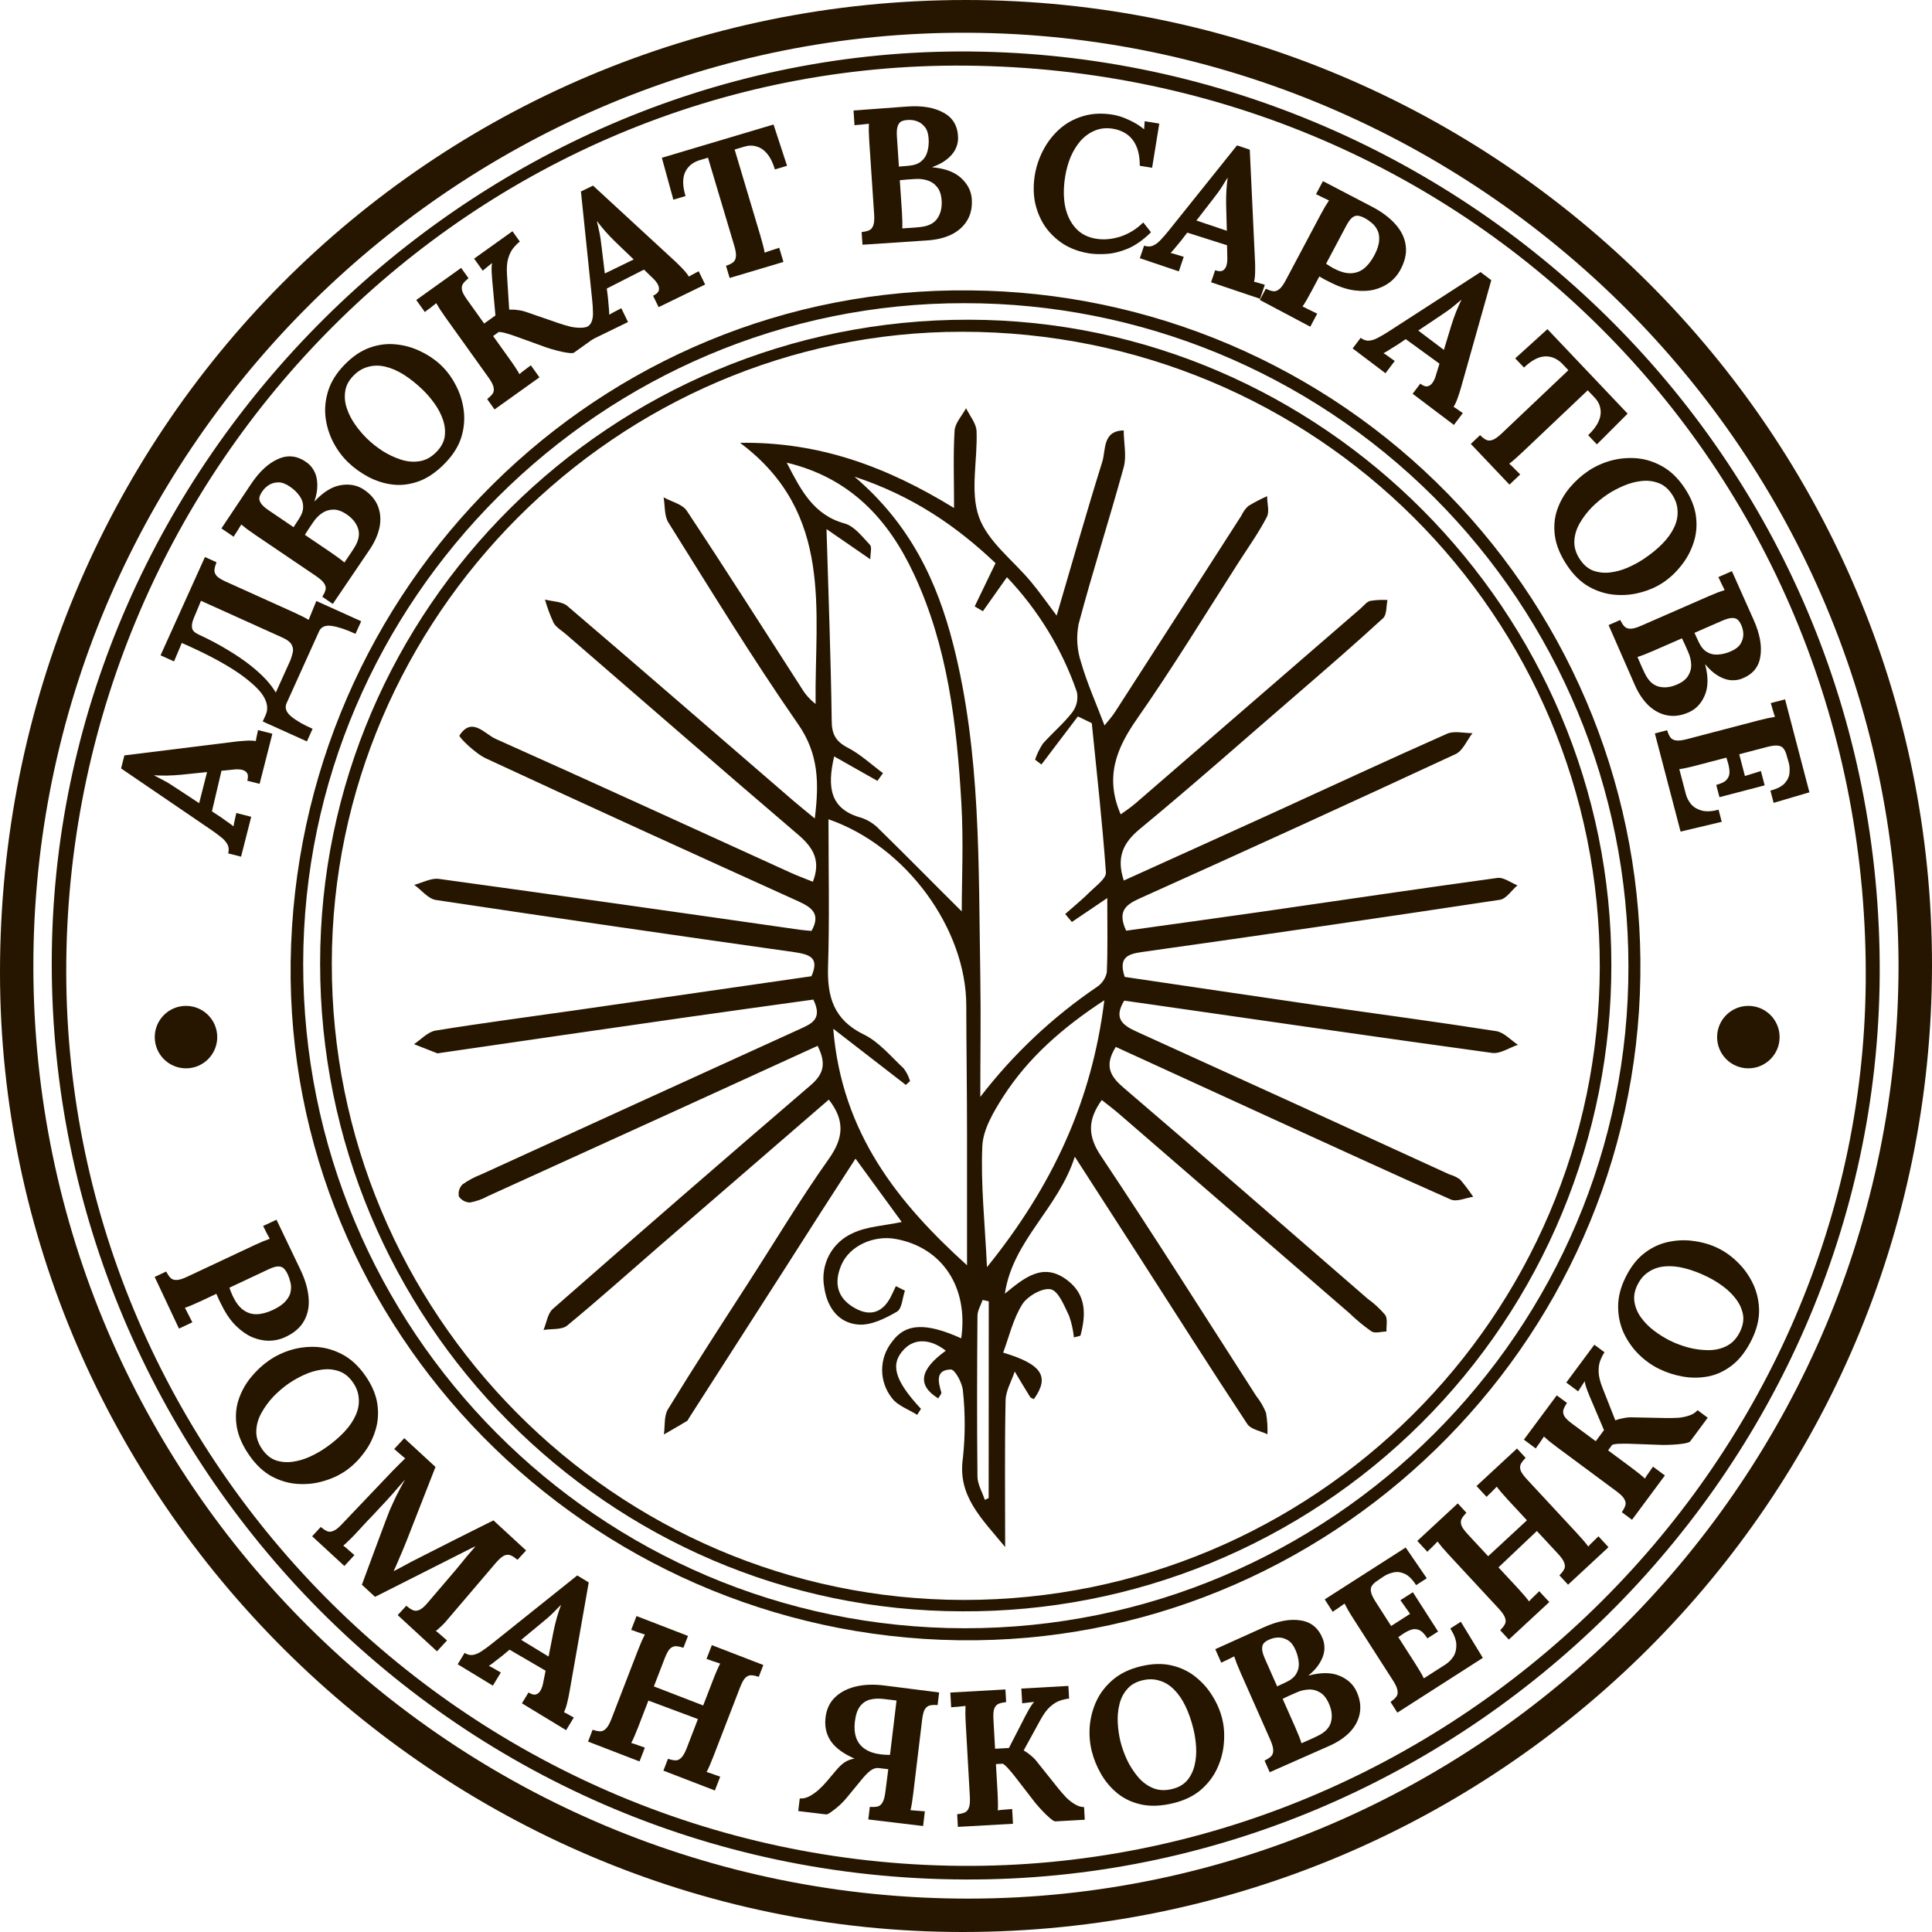 <svg width="100" height="100" viewBox="0 0 100 100" fill="none" xmlns="http://www.w3.org/2000/svg">
<path d="M49.862 100C22.596 100.02 0.015 77.525 7.51713e-06 50.356C-0.015 22.395 22.21 0.007 49.986 0C77.571 0 100.037 22.445 100 49.988C99.965 77.625 77.558 99.98 49.862 100ZM98.268 49.895C98.151 22.651 75.757 1.505 49.529 1.696C23.3 1.888 1.687 23.581 1.727 50.072C1.767 76.73 23.479 98.319 50.198 98.272C76.663 98.224 98.3 76.446 98.268 49.895Z" fill="#261600"/>
<path d="M49.944 97.282C23.121 97.195 2.364 75.076 2.682 49.284C2.998 23.904 24.303 2.778 49.596 2.664C75.448 2.554 97.462 23.492 97.293 50.49C97.131 76.212 75.705 97.394 49.944 97.282ZM49.994 3.397C24.614 3.171 3.7 24.002 3.431 49.759C3.165 75.265 23.979 96.342 49.668 96.576C75.001 96.809 96.327 76.036 96.569 50.893C96.822 24.576 76.287 3.633 49.994 3.397Z" fill="#261600"/>
<path d="M15.044 49.791C15.315 30.346 31.048 14.802 50.233 15.031C54.846 15.072 59.407 16.026 63.65 17.835C67.894 19.645 71.738 22.276 74.96 25.577C78.183 28.877 80.72 32.782 82.427 37.067C84.133 41.352 84.975 45.931 84.904 50.542C84.638 69.692 68.73 85.17 49.611 84.899C30.349 84.626 14.795 68.821 15.044 49.791ZM49.924 84.278C68.86 84.297 84.337 68.859 84.287 49.983C84.279 40.882 80.655 32.157 74.212 25.727C67.769 19.297 59.034 15.687 49.929 15.693C31.153 15.66 15.723 31.057 15.693 49.853C15.666 68.836 30.998 84.255 49.924 84.278Z" fill="#261600"/>
<path d="M49.817 83.402C31.474 83.382 16.567 68.351 16.569 49.873C16.569 31.47 31.653 16.508 50.16 16.548C68.429 16.581 83.438 31.669 83.403 49.968C83.407 54.371 82.539 58.731 80.851 62.797C79.163 66.864 76.687 70.557 73.565 73.664C70.444 76.772 66.739 79.231 62.664 80.903C58.588 82.574 54.222 83.423 49.817 83.402ZM49.872 82.813C68.004 82.83 82.764 68.14 82.804 50.065C82.844 31.855 68.101 17.167 49.787 17.172C31.942 17.172 17.211 31.932 17.174 49.836C17.134 67.978 31.825 82.793 49.879 82.813H49.872Z" fill="#261600"/>
<path d="M57.752 54.188C57.118 55.205 57.503 55.745 58.185 56.324C62.415 59.938 66.593 63.586 70.79 67.222C71.127 67.463 71.432 67.746 71.699 68.063C71.838 68.269 71.751 68.627 71.763 68.918C71.514 68.918 71.181 69.03 70.995 68.918C70.588 68.633 70.204 68.316 69.847 67.971L57.904 57.637C57.63 57.401 57.337 57.185 57.028 56.936C56.297 57.956 56.282 58.794 56.996 59.848C59.733 63.949 62.363 68.122 65.03 72.268C65.237 72.527 65.405 72.816 65.528 73.124C65.592 73.491 65.617 73.865 65.603 74.238C65.247 74.064 64.744 73.989 64.557 73.703C62.639 70.798 60.775 67.861 58.894 64.932C57.867 63.335 56.834 61.738 55.632 59.871C54.769 62.569 52.417 64.208 52.012 66.959C53.024 66.135 54.002 65.295 55.271 66.284C56.252 67.046 56.204 68.09 55.923 69.137L55.585 69.224C55.547 68.843 55.464 68.468 55.336 68.107C55.087 67.595 54.796 66.834 54.391 66.735C53.985 66.635 53.194 67.075 52.92 67.501C52.447 68.247 52.238 69.159 51.925 70.012C53.945 70.617 54.343 71.256 53.515 72.417C53.447 72.38 53.353 72.36 53.316 72.303C53.044 71.87 52.786 71.427 52.522 70.99C52.358 71.487 52.059 71.985 52.049 72.482C51.999 74.909 52.027 77.339 52.027 80.075C50.768 78.55 49.556 77.418 49.84 75.464C49.964 74.307 49.964 73.139 49.84 71.982C49.81 71.584 49.429 70.883 49.22 70.885C48.416 70.9 48.553 71.51 48.722 72.067C48.747 72.146 48.62 72.273 48.563 72.38C47.461 71.704 47.598 70.888 48.954 69.913C48.172 69.299 47.364 69.261 46.814 69.819C46.052 70.589 46.286 71.435 47.67 72.922L47.473 73.233C47.028 72.947 46.45 72.755 46.162 72.358C45.836 71.945 45.659 71.436 45.659 70.91C45.659 70.385 45.836 69.875 46.162 69.463C46.864 68.481 47.923 68.448 49.752 69.271C50.136 66.63 48.772 64.564 46.361 64.128C45.199 63.919 43.97 64.499 43.552 65.466C43.134 66.434 43.355 67.207 44.241 67.704C45.087 68.187 45.749 67.901 46.157 67.021C46.227 66.871 46.299 66.72 46.371 66.57L46.839 66.804C46.709 67.177 46.689 67.739 46.428 67.891C45.828 68.237 45.097 68.607 44.438 68.56C43.37 68.483 42.793 67.623 42.658 66.6C42.559 66.04 42.651 65.463 42.918 64.961C43.186 64.459 43.614 64.061 44.134 63.83C44.88 63.474 45.786 63.442 46.674 63.25L44.281 59.97C43.056 61.858 41.857 63.723 40.673 65.588C38.994 68.201 37.316 70.817 35.639 73.434C35.617 73.469 35.604 73.522 35.574 73.539C35.171 73.788 34.768 74.011 34.363 74.248C34.425 73.812 34.363 73.298 34.567 72.952C35.908 70.763 37.304 68.61 38.7 66.449C40.096 64.287 41.412 62.082 42.9 59.983C43.666 58.906 43.743 57.993 42.9 56.916C39.952 59.466 37.008 62.012 34.066 64.554C32.501 65.912 30.961 67.289 29.359 68.61C29.078 68.841 28.548 68.769 28.132 68.839C28.289 68.468 28.346 67.983 28.617 67.747C33.041 63.865 37.487 60.008 41.954 56.175C42.658 55.573 42.765 55.029 42.32 54.133L35.089 57.436C31.813 58.928 28.534 60.42 25.253 61.912C24.965 62.071 24.652 62.182 24.328 62.241C24.214 62.239 24.103 62.21 24.003 62.157C23.902 62.103 23.817 62.026 23.753 61.932C23.729 61.821 23.734 61.706 23.765 61.597C23.797 61.489 23.855 61.389 23.934 61.308C24.239 61.093 24.569 60.916 24.917 60.783C30.411 58.272 35.912 55.762 41.419 53.255C42.024 52.979 42.584 52.736 42.099 51.738C39.914 52.042 37.672 52.348 35.433 52.669C31.207 53.275 26.983 53.887 22.758 54.504C22.718 54.518 22.677 54.523 22.636 54.519C22.232 54.365 21.829 54.205 21.429 54.046C21.799 53.798 22.148 53.407 22.548 53.342C24.959 52.95 27.386 52.636 29.807 52.288C33.864 51.706 37.928 51.12 41.999 50.53C42.419 49.577 41.929 49.408 41.136 49.286C34.943 48.414 28.753 47.513 22.563 46.583C22.158 46.521 21.817 46.068 21.441 45.8C21.867 45.69 22.312 45.437 22.715 45.491C28.953 46.347 35.189 47.232 41.424 48.127C41.621 48.155 41.822 48.165 42.004 48.182C42.502 47.297 42.004 46.966 41.325 46.653C35.93 44.208 30.538 41.758 25.166 39.261C24.609 39.013 23.733 38.145 23.78 38.07C24.425 37.075 25.079 37.986 25.651 38.242C30.757 40.522 35.838 42.858 40.929 45.173C41.295 45.34 41.676 45.476 42.074 45.64C42.489 44.566 42.118 43.9 41.342 43.228C37.306 39.784 33.308 36.297 29.294 32.828C29.075 32.636 28.796 32.482 28.657 32.243C28.474 31.852 28.324 31.447 28.207 31.032C28.597 31.137 29.087 31.127 29.364 31.363C33.275 34.7 37.154 38.078 41.044 41.43C41.374 41.714 41.715 41.985 42.173 42.363C42.405 40.497 42.367 39.008 41.315 37.491C38.953 34.091 36.791 30.55 34.596 27.046C34.377 26.697 34.425 26.18 34.348 25.742C34.756 25.969 35.318 26.093 35.547 26.436C37.562 29.475 39.516 32.554 41.491 35.62C41.679 35.936 41.925 36.213 42.215 36.436C42.156 31.644 43.188 26.573 38.306 22.92C42.415 22.863 45.898 24.158 49.382 26.294C49.382 24.817 49.332 23.559 49.409 22.291C49.434 21.893 49.795 21.515 50.004 21.129C50.193 21.522 50.529 21.91 50.546 22.313C50.608 23.805 50.2 25.424 50.668 26.752C51.121 28.033 52.445 29.003 53.37 30.122C53.788 30.619 54.166 31.164 54.692 31.863C55.505 29.1 56.242 26.496 57.053 23.904C57.247 23.288 57.053 22.3 58.163 22.278C58.163 22.917 58.324 23.594 58.163 24.186C57.416 26.901 56.553 29.582 55.829 32.3C55.699 32.964 55.744 33.649 55.958 34.29C56.267 35.359 56.727 36.384 57.17 37.55C57.371 37.302 57.57 37.078 57.727 36.832C59.905 33.454 62.08 30.075 64.251 26.692C64.337 26.506 64.457 26.337 64.605 26.195C64.92 26.004 65.248 25.832 65.585 25.683C65.585 26.046 65.719 26.479 65.57 26.762C65.152 27.568 64.62 28.314 64.127 29.08C62.385 31.798 60.698 34.566 58.849 37.212C57.782 38.739 57.175 40.224 58.006 42.151C58.255 41.977 58.528 41.793 58.782 41.574C62.67 38.212 66.556 34.848 70.44 31.482C70.596 31.345 70.741 31.146 70.922 31.102C71.218 31.054 71.517 31.039 71.816 31.057C71.746 31.375 71.788 31.803 71.594 31.992C70.161 33.31 68.685 34.586 67.212 35.859C64.475 38.219 61.783 40.609 59.001 42.905C58.11 43.638 57.779 44.397 58.168 45.576C60.738 44.412 63.298 43.258 65.851 42.094C68.867 40.719 71.87 39.319 74.901 37.978C75.272 37.814 75.774 37.951 76.215 37.948C75.929 38.316 75.717 38.856 75.346 39.03C69.897 41.56 64.434 44.056 58.956 46.518C58.24 46.842 57.837 47.19 58.289 48.172C60.564 47.854 62.885 47.538 65.204 47.205C69.305 46.615 73.416 46.001 77.509 45.441C77.83 45.397 78.198 45.69 78.544 45.824C78.248 46.073 77.977 46.508 77.648 46.571C71.466 47.506 65.276 48.409 59.078 49.281C58.332 49.388 57.891 49.585 58.215 50.565C61.557 51.062 64.948 51.559 68.342 52.057C71.378 52.494 74.418 52.897 77.447 53.372C77.847 53.434 78.193 53.835 78.569 54.079C78.121 54.228 77.648 54.559 77.228 54.499C71.276 53.683 65.329 52.815 59.382 51.962C58.979 51.903 58.576 51.848 58.188 51.793C57.62 52.728 58.12 53.074 58.849 53.405C64.244 55.852 69.635 58.313 75.023 60.788C75.222 60.843 75.41 60.933 75.578 61.054C75.821 61.337 76.046 61.636 76.252 61.947C75.864 62.002 75.401 62.221 75.095 62.087C72.062 60.751 69.054 59.351 66.038 57.983L57.752 54.188ZM55.48 47.722L55.135 47.309C55.567 46.924 56.018 46.563 56.431 46.148C56.739 45.842 57.264 45.471 57.242 45.153C57.058 42.574 56.769 40.005 56.511 37.431L55.791 37.083L53.905 39.57L53.574 39.321C53.672 39.029 53.808 38.75 53.977 38.493C54.475 37.931 55.052 37.451 55.505 36.864C55.616 36.715 55.694 36.545 55.735 36.364C55.775 36.183 55.777 35.996 55.739 35.815C54.971 33.599 53.736 31.574 52.119 29.876L50.875 31.636L50.449 31.388C50.797 30.672 51.143 29.953 51.529 29.149C49.496 27.222 47.237 25.668 44.228 24.673C47.11 27.128 48.503 30.082 49.339 33.357C50.778 39.003 50.643 44.777 50.74 50.532C50.775 52.614 50.74 54.693 50.74 56.774C52.435 54.571 54.47 52.652 56.769 51.089C57.032 50.917 57.217 50.649 57.287 50.343C57.342 49.125 57.312 47.901 57.312 46.483L55.48 47.722ZM50.053 65.491C50.053 63.223 50.053 60.992 50.053 58.761C50.053 56.531 50.019 54.285 50.014 52.047C50.014 48.097 46.918 43.795 42.882 42.407C42.882 45.006 42.94 47.52 42.86 50.03C42.81 51.604 43.156 52.788 44.709 53.544C45.498 53.927 46.115 54.685 46.779 55.305C46.925 55.501 47.035 55.722 47.105 55.956L46.886 56.155L43.129 53.248C43.572 58.699 46.533 62.303 50.053 65.491ZM43.176 39.152C42.803 40.758 42.959 41.888 44.589 42.33C44.944 42.452 45.264 42.658 45.52 42.932C47.03 44.409 48.506 45.916 49.78 47.175C49.78 45.566 49.877 43.559 49.76 41.562C49.526 37.503 49.056 33.472 47.309 29.724C45.983 26.876 44.005 24.733 40.72 23.947C41.452 25.362 42.101 26.653 43.726 27.098C44.224 27.237 44.637 27.787 45.03 28.202C45.142 28.321 45.047 28.632 45.047 28.948L42.78 27.386C42.88 30.778 43.004 34.034 43.049 37.287C43.049 38.005 43.258 38.381 43.895 38.709C44.532 39.038 45.104 39.575 45.704 40.017L45.415 40.418L43.176 39.152ZM51.086 65.588C54.468 61.398 56.513 57.021 57.16 51.773C54.973 53.203 53.218 54.758 51.935 56.747C51.437 57.528 50.885 58.446 50.845 59.321C50.758 61.298 50.977 63.278 51.086 65.588ZM51.178 67.356L50.86 67.284C50.768 67.56 50.593 67.836 50.593 68.112C50.571 70.88 50.564 73.648 50.593 76.414C50.593 76.822 50.842 77.227 50.974 77.632L51.173 77.538L51.178 67.356Z" fill="#261600"/>
<path d="M8.6 65.815C8.671 65.95 8.743 66.056 8.815 66.132C8.89 66.214 8.993 66.253 9.124 66.251C9.258 66.254 9.444 66.199 9.685 66.086L13.134 64.465C13.296 64.389 13.454 64.318 13.607 64.254C13.763 64.195 13.881 64.151 13.962 64.12C13.911 64.027 13.848 63.91 13.774 63.768C13.707 63.624 13.654 63.521 13.617 63.457L14.311 63.132C14.517 63.555 14.721 63.98 14.921 64.406C15.122 64.832 15.325 65.256 15.531 65.68C15.786 66.205 15.933 66.697 15.972 67.154C16.015 67.618 15.935 68.026 15.733 68.377C15.535 68.734 15.193 69.019 14.707 69.233C14.464 69.34 14.2 69.394 13.915 69.397C13.636 69.396 13.351 69.335 13.06 69.216C12.775 69.093 12.497 68.901 12.228 68.639C11.958 68.378 11.717 68.037 11.504 67.616C11.436 67.487 11.378 67.371 11.33 67.269C11.285 67.173 11.241 67.073 11.199 66.968L10.407 67.341C10.239 67.419 10.078 67.491 9.925 67.556C9.772 67.62 9.654 67.665 9.57 67.69C9.607 67.753 9.65 67.835 9.698 67.938C9.752 68.037 9.801 68.134 9.847 68.23C9.901 68.33 9.937 68.4 9.957 68.442L9.264 68.768L8.006 66.094L8.6 65.815ZM11.875 66.651C11.9 66.719 11.925 66.788 11.95 66.857C11.975 66.926 12.005 66.996 12.039 67.068C12.194 67.398 12.373 67.64 12.578 67.793C12.79 67.95 13.024 68.027 13.28 68.024C13.541 68.018 13.825 67.944 14.131 67.8C14.431 67.659 14.652 67.504 14.793 67.335C14.936 67.172 15.02 67.008 15.045 66.843C15.076 66.674 15.07 66.516 15.03 66.366C14.995 66.214 14.95 66.081 14.897 65.967C14.838 65.841 14.772 65.74 14.699 65.664C14.627 65.588 14.528 65.55 14.404 65.55C14.279 65.55 14.112 65.6 13.902 65.698L11.875 66.651Z" fill="#261600"/>
<path d="M12.92 75.35C12.558 74.834 12.336 74.334 12.255 73.848C12.177 73.368 12.204 72.915 12.335 72.491C12.473 72.063 12.681 71.673 12.962 71.322C13.243 70.972 13.559 70.672 13.912 70.425C14.255 70.185 14.64 70 15.067 69.87C15.504 69.742 15.951 69.692 16.408 69.719C16.869 69.753 17.315 69.885 17.746 70.118C18.177 70.351 18.562 70.709 18.901 71.192C19.248 71.686 19.457 72.175 19.53 72.659C19.602 73.143 19.569 73.603 19.43 74.041C19.297 74.475 19.095 74.868 18.823 75.22C18.556 75.578 18.251 75.877 17.909 76.117C17.572 76.353 17.188 76.533 16.756 76.658C16.329 76.787 15.882 76.838 15.415 76.808C14.958 76.781 14.511 76.652 14.075 76.424C13.644 76.191 13.259 75.833 12.92 75.35ZM13.578 75.022C13.776 75.305 14.01 75.493 14.279 75.588C14.553 75.679 14.842 75.703 15.145 75.661C15.448 75.619 15.746 75.531 16.041 75.397C16.342 75.259 16.617 75.103 16.867 74.927C17.242 74.665 17.561 74.392 17.825 74.11C18.089 73.827 18.284 73.54 18.412 73.248C18.545 72.953 18.596 72.657 18.567 72.362C18.547 72.068 18.436 71.781 18.232 71.503C18.032 71.23 17.792 71.05 17.512 70.963C17.238 70.872 16.946 70.849 16.638 70.895C16.335 70.937 16.034 71.027 15.733 71.165C15.433 71.303 15.158 71.46 14.908 71.635C14.653 71.814 14.4 72.031 14.15 72.287C13.904 72.549 13.698 72.832 13.53 73.136C13.362 73.44 13.274 73.753 13.265 74.075C13.256 74.397 13.361 74.713 13.578 75.022Z" fill="#261600"/>
<path d="M18.731 82.025C18.939 81.468 19.144 80.913 19.347 80.36C19.555 79.812 19.76 79.262 19.963 78.709C20.009 78.58 20.078 78.404 20.167 78.18C20.266 77.955 20.382 77.702 20.517 77.419C20.655 77.142 20.806 76.861 20.968 76.577C20.726 76.859 20.495 77.125 20.275 77.373C20.06 77.616 19.848 77.845 19.641 78.06C19.542 78.168 19.441 78.277 19.337 78.389C19.234 78.501 19.128 78.611 19.02 78.719C18.921 78.826 18.82 78.936 18.716 79.048C18.617 79.155 18.516 79.265 18.412 79.377C18.291 79.509 18.169 79.631 18.047 79.744C17.93 79.861 17.837 79.947 17.769 80.002C17.86 80.068 17.965 80.156 18.082 80.264C18.209 80.371 18.296 80.447 18.345 80.492L17.825 81.055L16.157 79.518L16.602 79.035C16.719 79.134 16.825 79.204 16.921 79.248C17.021 79.295 17.132 79.293 17.252 79.241C17.377 79.194 17.529 79.073 17.709 78.878L20.337 76.117C20.463 75.99 20.585 75.868 20.702 75.751C20.82 75.633 20.91 75.545 20.973 75.486C20.891 75.419 20.789 75.334 20.667 75.231C20.55 75.123 20.463 75.047 20.404 75.002L20.924 74.439L22.541 75.929L21.035 79.778C20.975 79.93 20.903 80.107 20.817 80.308C20.735 80.503 20.654 80.694 20.572 80.881C20.495 81.062 20.431 81.206 20.378 81.311L20.386 81.318C20.607 81.206 20.818 81.094 21.02 80.982C21.222 80.871 21.422 80.767 21.62 80.669C22.278 80.338 22.932 80.006 23.58 79.675C24.234 79.348 24.887 79.021 25.541 78.694L27.231 80.252L26.786 80.735C26.674 80.641 26.566 80.568 26.46 80.516C26.355 80.463 26.239 80.461 26.115 80.508C25.999 80.555 25.852 80.681 25.672 80.885L23.198 83.787C23.086 83.928 22.969 84.055 22.847 84.168C22.725 84.281 22.63 84.364 22.561 84.419C22.653 84.485 22.758 84.573 22.875 84.681C23.001 84.788 23.089 84.864 23.138 84.909L22.618 85.472L20.584 83.598L21.029 83.115C21.146 83.214 21.255 83.287 21.355 83.334C21.46 83.386 21.573 83.386 21.693 83.335C21.818 83.287 21.966 83.162 22.136 82.958L23.508 81.353C23.561 81.295 23.649 81.19 23.77 81.04C23.895 80.885 24.031 80.717 24.179 80.538C24.336 80.358 24.482 80.19 24.616 80.034C24.57 80.055 24.524 80.075 24.478 80.096C24.436 80.112 24.395 80.132 24.354 80.157L19.412 82.653L18.731 82.025Z" fill="#261600"/>
<path d="M23.69 86.142L24.047 85.555C24.205 85.652 24.36 85.684 24.512 85.652C24.663 85.62 24.815 85.549 24.967 85.44C25.125 85.334 25.287 85.215 25.453 85.083L29.878 81.544L30.473 81.906L29.465 87.639C29.448 87.745 29.414 87.903 29.363 88.113C29.317 88.317 29.259 88.488 29.191 88.625C29.295 88.672 29.389 88.722 29.474 88.774C29.568 88.823 29.643 88.865 29.7 88.9L29.302 89.554L27.014 88.163L27.356 87.602C27.515 87.699 27.641 87.733 27.736 87.705C27.84 87.675 27.923 87.602 27.986 87.485C28.05 87.368 28.096 87.222 28.126 87.046L28.24 86.475L26.374 85.387L25.995 85.704C25.922 85.76 25.812 85.845 25.666 85.958C25.529 86.068 25.408 86.158 25.304 86.227C25.401 86.271 25.513 86.33 25.637 86.406C25.771 86.48 25.866 86.534 25.923 86.568L25.509 87.248L23.69 86.142ZM26.975 84.879L28.395 85.742L28.65 84.442C28.701 84.193 28.759 83.95 28.827 83.711C28.898 83.467 28.967 83.257 29.036 83.081L29.027 83.076C28.946 83.159 28.824 83.282 28.661 83.448C28.499 83.613 28.288 83.799 28.03 84.007L26.975 84.879Z" fill="#261600"/>
<path d="M30.437 90.144L30.674 89.531C30.818 89.58 30.943 89.607 31.048 89.612C31.159 89.619 31.261 89.576 31.353 89.484C31.452 89.394 31.549 89.226 31.645 88.978L33.017 85.424C33.082 85.257 33.147 85.097 33.213 84.945C33.285 84.795 33.34 84.681 33.377 84.603C33.275 84.571 33.149 84.529 32.998 84.478C32.85 84.421 32.74 84.382 32.67 84.362L32.946 83.647L35.611 84.675L35.374 85.288C35.235 85.242 35.111 85.215 35 85.207C34.889 85.2 34.784 85.242 34.685 85.331C34.595 85.417 34.501 85.587 34.403 85.841L33.844 87.289L36.397 88.274L36.917 86.928C36.981 86.761 37.047 86.601 37.113 86.449C37.179 86.297 37.233 86.183 37.277 86.107C37.175 86.075 37.049 86.034 36.898 85.982C36.749 85.925 36.64 85.886 36.569 85.866L36.845 85.152L39.51 86.18L39.274 86.792C39.135 86.746 39.011 86.719 38.9 86.712C38.788 86.704 38.684 86.746 38.585 86.836C38.495 86.922 38.401 87.092 38.303 87.345L36.93 90.9C36.866 91.067 36.801 91.226 36.735 91.379C36.669 91.531 36.614 91.645 36.571 91.721C36.675 91.746 36.801 91.788 36.949 91.845C37.106 91.899 37.216 91.938 37.278 91.961L37.002 92.676L34.337 91.648L34.574 91.036C34.718 91.084 34.843 91.111 34.948 91.116C35.059 91.123 35.161 91.081 35.253 90.989C35.352 90.899 35.449 90.73 35.545 90.483L36.125 88.979L33.561 88.022L33.031 89.395C32.966 89.562 32.901 89.722 32.835 89.874C32.769 90.027 32.714 90.141 32.671 90.216C32.775 90.242 32.901 90.284 33.049 90.341C33.207 90.395 33.316 90.433 33.378 90.457L33.102 91.172L30.437 90.144Z" fill="#261600"/>
<path d="M41.317 93.74L41.395 93.088C41.547 93.1 41.701 93.068 41.857 92.994C42.021 92.913 42.184 92.802 42.348 92.662C42.513 92.514 42.669 92.353 42.818 92.177L43.262 91.649C43.434 91.443 43.592 91.295 43.736 91.205C43.881 91.115 44.045 91.055 44.229 91.024C43.676 90.784 43.277 90.495 43.03 90.159C42.784 89.815 42.681 89.415 42.723 88.96C42.762 88.523 42.915 88.168 43.181 87.892C43.456 87.611 43.817 87.414 44.265 87.301C44.719 87.188 45.233 87.17 45.805 87.245L48.609 87.601L48.531 88.253C48.386 88.243 48.258 88.247 48.149 88.267C48.039 88.288 47.948 88.354 47.874 88.465C47.808 88.571 47.759 88.758 47.727 89.028L47.272 92.811C47.251 92.989 47.227 93.16 47.201 93.324C47.175 93.488 47.15 93.612 47.126 93.695L47.871 93.755L47.78 94.515L44.943 94.175L45.022 93.523C45.174 93.535 45.302 93.53 45.404 93.509C45.514 93.489 45.602 93.423 45.669 93.31C45.742 93.199 45.795 93.012 45.827 92.748L45.977 91.574L45.483 91.515C45.338 91.497 45.193 91.543 45.046 91.653C44.906 91.763 44.757 91.915 44.6 92.11L43.849 93.022C43.754 93.144 43.631 93.276 43.48 93.419C43.331 93.554 43.186 93.671 43.048 93.767C42.916 93.865 42.823 93.914 42.769 93.915L41.317 93.74ZM45.618 90.809C45.697 90.819 45.773 90.825 45.847 90.827C45.926 90.83 46 90.832 46.066 90.833L46.312 88.789C46.328 88.657 46.343 88.529 46.358 88.403C46.374 88.272 46.389 88.143 46.404 88.018C46.292 88.005 46.18 87.991 46.068 87.978C45.956 87.965 45.844 87.951 45.732 87.938C45.475 87.907 45.24 87.919 45.026 87.973C44.819 88.029 44.648 88.145 44.513 88.323C44.378 88.5 44.29 88.763 44.248 89.112C44.21 89.428 44.233 89.708 44.318 89.952C44.403 90.19 44.553 90.381 44.77 90.528C44.986 90.674 45.269 90.768 45.618 90.809Z" fill="#261600"/>
<path d="M49.58 94.559L49.543 93.903C49.695 93.888 49.82 93.861 49.917 93.822C50.021 93.783 50.096 93.703 50.143 93.58C50.196 93.458 50.215 93.264 50.2 92.999L49.986 89.195C49.976 89.016 49.969 88.844 49.967 88.678C49.971 88.512 49.974 88.386 49.975 88.299C49.87 88.312 49.737 88.326 49.579 88.341C49.42 88.35 49.304 88.36 49.232 88.371L49.189 87.606L52.041 87.446L52.078 88.101C51.932 88.116 51.807 88.143 51.703 88.182C51.599 88.221 51.521 88.302 51.468 88.425C51.421 88.54 51.405 88.734 51.421 89.005L51.505 90.515L52.221 90.475L52.913 89.13C53.014 88.925 53.123 88.72 53.237 88.514C53.352 88.309 53.45 88.167 53.532 88.089C53.427 88.102 53.314 88.115 53.196 88.128C53.077 88.141 52.981 88.153 52.908 88.164L52.865 87.4L55.3 87.263L55.337 87.918C55.192 87.933 55.034 87.968 54.864 88.024C54.701 88.08 54.534 88.183 54.363 88.332C54.192 88.481 54.022 88.709 53.854 89.018L52.986 90.601C53.123 90.68 53.244 90.766 53.349 90.859C53.46 90.946 53.559 91.044 53.645 91.152L54.749 92.534C54.892 92.712 55.038 92.88 55.186 93.038C55.341 93.189 55.497 93.309 55.655 93.4C55.813 93.491 55.965 93.535 56.111 93.534L56.148 94.189L54.618 94.275C54.565 94.272 54.475 94.217 54.35 94.111C54.224 94.005 54.09 93.877 53.949 93.725C53.808 93.574 53.687 93.438 53.587 93.317L52.523 91.942C52.43 91.821 52.326 91.698 52.213 91.571C52.106 91.444 52.004 91.35 51.908 91.289L51.55 91.309L51.635 92.809C51.645 92.988 51.651 93.16 51.654 93.326C51.656 93.492 51.654 93.618 51.645 93.705C51.75 93.686 51.883 93.672 52.041 93.663C52.207 93.647 52.322 93.637 52.389 93.633L52.432 94.398L49.58 94.559Z" fill="#261600"/>
<path d="M60.73 93.332C60.118 93.481 59.571 93.505 59.088 93.404C58.613 93.302 58.201 93.112 57.853 92.835C57.504 92.551 57.217 92.215 56.993 91.826C56.768 91.437 56.605 91.033 56.503 90.614C56.404 90.208 56.372 89.783 56.406 89.337C56.446 88.884 56.562 88.45 56.755 88.034C56.953 87.617 57.239 87.25 57.613 86.934C57.987 86.618 58.461 86.39 59.034 86.25C59.621 86.107 60.153 86.09 60.63 86.199C61.108 86.308 61.525 86.507 61.882 86.795C62.237 87.077 62.53 87.409 62.76 87.79C62.995 88.169 63.163 88.562 63.262 88.968C63.359 89.367 63.387 89.79 63.346 90.237C63.311 90.683 63.195 91.117 62.998 91.541C62.806 91.956 62.523 92.325 62.151 92.648C61.778 92.964 61.304 93.192 60.73 93.332ZM60.665 92.6C61 92.519 61.261 92.37 61.447 92.154C61.632 91.931 61.76 91.672 61.831 91.374C61.902 91.077 61.928 90.767 61.911 90.444C61.892 90.114 61.846 89.801 61.774 89.504C61.666 89.06 61.528 88.663 61.361 88.315C61.194 87.966 60.998 87.68 60.772 87.455C60.545 87.223 60.289 87.067 60.003 86.987C59.722 86.898 59.414 86.898 59.081 86.986C58.753 87.073 58.498 87.231 58.315 87.46C58.13 87.682 58.003 87.945 57.934 88.249C57.863 88.546 57.837 88.859 57.856 89.189C57.875 89.519 57.92 89.832 57.992 90.129C58.066 90.431 58.177 90.746 58.325 91.071C58.479 91.396 58.667 91.691 58.889 91.958C59.111 92.225 59.371 92.421 59.668 92.546C59.965 92.672 60.297 92.69 60.665 92.6Z" fill="#261600"/>
<path d="M65.72 91.73L65.454 91.129C65.591 91.061 65.698 90.992 65.776 90.922C65.859 90.848 65.901 90.746 65.901 90.616C65.908 90.483 65.857 90.294 65.75 90.052L64.208 86.567C64.136 86.404 64.069 86.245 64.008 86.09C63.953 85.933 63.911 85.814 63.882 85.733C63.788 85.781 63.669 85.841 63.526 85.912C63.381 85.976 63.276 86.026 63.212 86.062L62.902 85.361C63.318 85.17 63.735 84.982 64.154 84.797C64.579 84.609 64.999 84.419 65.415 84.228C66.141 83.9 66.778 83.782 67.326 83.873C67.877 83.956 68.261 84.283 68.478 84.854C68.544 85.035 68.566 85.233 68.544 85.445C68.519 85.652 68.439 85.865 68.304 86.084C68.175 86.301 67.985 86.511 67.735 86.716L67.739 86.725C68.389 86.554 68.925 86.56 69.347 86.744C69.766 86.921 70.059 87.197 70.225 87.573C70.4 87.968 70.45 88.344 70.377 88.703C70.307 89.053 70.136 89.371 69.864 89.659C69.589 89.939 69.239 90.174 68.814 90.362L65.72 91.73ZM67.364 90.231C67.473 90.182 67.576 90.137 67.673 90.094C67.77 90.051 67.867 90.008 67.964 89.965C68.059 89.916 68.151 89.871 68.242 89.831C68.605 89.65 68.822 89.412 68.896 89.118C68.969 88.825 68.932 88.511 68.784 88.178C68.661 87.899 68.506 87.706 68.321 87.599C68.134 87.486 67.934 87.437 67.722 87.451C67.517 87.462 67.317 87.51 67.123 87.596C66.971 87.663 66.841 87.721 66.731 87.769C66.622 87.817 66.508 87.871 66.389 87.931L67.046 89.414C67.118 89.578 67.183 89.734 67.242 89.882C67.3 90.03 67.341 90.146 67.364 90.231ZM66.104 87.285L66.573 87.067C66.825 86.948 67 86.802 67.097 86.628C67.201 86.452 67.243 86.26 67.223 86.051C67.206 85.833 67.15 85.615 67.053 85.397C66.946 85.154 66.814 84.988 66.658 84.897C66.499 84.801 66.333 84.754 66.161 84.758C65.989 84.762 65.825 84.802 65.67 84.877C65.573 84.92 65.491 84.974 65.426 85.04C65.36 85.105 65.327 85.203 65.327 85.333C65.324 85.458 65.375 85.638 65.48 85.875L66.104 87.285Z" fill="#261600"/>
<path d="M73.882 84.802C73.732 84.568 73.588 84.423 73.451 84.369C73.31 84.31 73.167 84.307 73.02 84.362C72.88 84.412 72.736 84.489 72.588 84.591L72.376 84.739L73.257 86.113C73.353 86.263 73.442 86.407 73.522 86.545C73.603 86.683 73.66 86.791 73.696 86.871L74.819 86.152C74.986 86.044 75.125 85.904 75.235 85.732C75.341 85.553 75.389 85.345 75.379 85.108C75.365 84.865 75.261 84.592 75.067 84.291L75.612 83.942L76.752 85.811L72.327 88.646L71.973 88.093C72.098 88.005 72.193 87.92 72.259 87.839C72.331 87.753 72.356 87.646 72.337 87.517C72.323 87.384 72.244 87.206 72.101 86.983L70.044 83.775C69.947 83.625 69.857 83.478 69.773 83.334C69.694 83.188 69.635 83.076 69.594 83C69.508 83.063 69.4 83.14 69.269 83.231C69.135 83.317 69.039 83.383 68.981 83.428L68.568 82.783L72.758 80.099L73.85 81.692L73.297 82.046C73.1 81.739 72.898 81.541 72.692 81.453C72.486 81.364 72.288 81.345 72.099 81.395C71.907 81.439 71.737 81.513 71.59 81.615L71.294 81.817C71.177 81.892 71.087 81.973 71.024 82.06C70.959 82.142 70.937 82.25 70.96 82.385C70.98 82.514 71.06 82.687 71.2 82.905L72.005 84.161L72.986 83.533L72.485 82.826L73.13 82.413L74.435 84.448L73.882 84.802Z" fill="#261600"/>
<path d="M78.096 84.864L77.65 84.382C77.757 84.273 77.836 84.173 77.886 84.081C77.942 83.985 77.948 83.875 77.906 83.751C77.868 83.623 77.76 83.462 77.579 83.267L74.987 80.473C74.865 80.342 74.751 80.213 74.643 80.087C74.54 79.957 74.461 79.858 74.407 79.79C74.334 79.867 74.241 79.962 74.129 80.075C74.012 80.183 73.929 80.265 73.88 80.319L73.359 79.757L75.454 77.816L75.9 78.298C75.798 78.402 75.719 78.502 75.664 78.598C75.608 78.695 75.6 78.807 75.637 78.935C75.675 79.054 75.786 79.213 75.971 79.412L77.027 80.55L79.034 78.69L78.052 77.633C77.931 77.501 77.816 77.373 77.708 77.247C77.6 77.121 77.522 77.021 77.473 76.949C77.399 77.026 77.306 77.121 77.194 77.234C77.077 77.342 76.995 77.424 76.945 77.478L76.424 76.917L78.519 74.975L78.966 75.457C78.863 75.561 78.784 75.661 78.729 75.758C78.674 75.854 78.665 75.966 78.702 76.094C78.74 76.213 78.851 76.372 79.036 76.572L81.628 79.365C81.75 79.497 81.865 79.625 81.973 79.751C82.081 79.878 82.159 79.977 82.208 80.049C82.277 79.967 82.37 79.872 82.486 79.764C82.604 79.646 82.686 79.565 82.735 79.52L83.256 80.082L81.162 82.023L80.715 81.541C80.822 81.433 80.901 81.332 80.952 81.24C81.007 81.144 81.013 81.034 80.971 80.91C80.934 80.782 80.825 80.621 80.644 80.426L79.548 79.245L77.561 81.127L78.563 82.206C78.685 82.338 78.8 82.466 78.907 82.592C79.015 82.718 79.094 82.817 79.143 82.89C79.212 82.808 79.304 82.713 79.421 82.605C79.538 82.487 79.621 82.406 79.67 82.361L80.191 82.922L78.096 84.864Z" fill="#261600"/>
<path d="M84.473 78.663L83.946 78.272C84.031 78.146 84.09 78.033 84.123 77.933C84.16 77.828 84.146 77.719 84.081 77.605C84.021 77.486 83.884 77.347 83.671 77.19L80.609 74.921C80.465 74.814 80.328 74.709 80.199 74.605C80.073 74.495 79.978 74.412 79.913 74.356C79.855 74.445 79.781 74.555 79.692 74.687C79.597 74.815 79.53 74.91 79.492 74.973L78.876 74.516L80.578 72.223L81.105 72.614C81.024 72.735 80.965 72.848 80.928 72.953C80.891 73.058 80.903 73.17 80.964 73.289C81.023 73.399 81.162 73.535 81.38 73.697L82.596 74.597L83.022 74.022L82.431 72.63C82.338 72.421 82.25 72.207 82.165 71.987C82.08 71.767 82.034 71.601 82.027 71.489C81.969 71.578 81.907 71.672 81.841 71.772C81.775 71.872 81.723 71.953 81.685 72.016L81.07 71.56L82.522 69.602L83.049 69.993C82.968 70.114 82.894 70.257 82.829 70.424C82.767 70.585 82.739 70.778 82.745 71.005C82.75 71.232 82.817 71.509 82.946 71.836L83.609 73.515C83.757 73.46 83.901 73.422 84.04 73.401C84.178 73.371 84.316 73.358 84.454 73.361L86.224 73.397C86.452 73.401 86.674 73.397 86.89 73.383C87.105 73.361 87.298 73.318 87.469 73.255C87.64 73.192 87.771 73.103 87.864 72.99L88.391 73.381L87.479 74.612C87.442 74.65 87.342 74.684 87.18 74.713C87.019 74.742 86.834 74.762 86.627 74.774C86.421 74.785 86.239 74.791 86.082 74.791L84.344 74.729C84.191 74.723 84.03 74.723 83.86 74.729C83.694 74.73 83.557 74.748 83.448 74.783L83.235 75.071L84.442 75.966C84.586 76.072 84.723 76.178 84.852 76.282C84.982 76.386 85.077 76.469 85.138 76.531C85.191 76.438 85.265 76.327 85.359 76.199C85.453 76.062 85.519 75.967 85.559 75.914L86.174 76.37L84.473 78.663Z" fill="#261600"/>
<path d="M90.661 69.358C90.381 69.922 90.048 70.357 89.66 70.661C89.276 70.96 88.866 71.153 88.43 71.241C87.988 71.326 87.546 71.329 87.104 71.251C86.661 71.173 86.247 71.038 85.86 70.847C85.485 70.662 85.138 70.413 84.82 70.1C84.498 69.778 84.239 69.41 84.045 68.996C83.853 68.576 83.756 68.121 83.754 67.632C83.751 67.142 83.881 66.633 84.143 66.104C84.41 65.563 84.739 65.145 85.13 64.849C85.52 64.554 85.941 64.362 86.391 64.274C86.836 64.183 87.278 64.172 87.718 64.242C88.16 64.305 88.569 64.429 88.943 64.614C89.312 64.796 89.654 65.047 89.971 65.366C90.289 65.679 90.548 66.047 90.746 66.47C90.94 66.884 91.042 67.338 91.05 67.83C91.052 68.319 90.922 68.829 90.661 69.358ZM90.058 68.938C90.211 68.629 90.264 68.333 90.219 68.052C90.167 67.767 90.05 67.502 89.868 67.257C89.686 67.012 89.465 66.792 89.206 66.597C88.941 66.4 88.672 66.233 88.398 66.098C87.988 65.895 87.595 65.746 87.221 65.65C86.847 65.553 86.501 65.519 86.183 65.547C85.86 65.573 85.576 65.669 85.33 65.836C85.082 65.994 84.884 66.23 84.737 66.542C84.593 66.848 84.55 67.144 84.607 67.432C84.659 67.716 84.779 67.983 84.967 68.231C85.149 68.476 85.373 68.698 85.638 68.895C85.903 69.093 86.172 69.259 86.445 69.394C86.725 69.533 87.037 69.65 87.382 69.746C87.729 69.837 88.077 69.882 88.424 69.884C88.771 69.885 89.088 69.813 89.376 69.666C89.663 69.519 89.89 69.277 90.058 68.938Z" fill="#261600"/>
<path d="M12.478 44.341L11.812 44.172C11.858 43.992 11.844 43.834 11.769 43.699C11.694 43.563 11.582 43.439 11.432 43.325C11.285 43.206 11.123 43.086 10.949 42.966L6.267 39.774L6.439 39.099L12.219 38.383C12.325 38.369 12.486 38.355 12.702 38.341C12.911 38.326 13.091 38.331 13.242 38.356C13.257 38.243 13.277 38.139 13.302 38.042C13.321 37.938 13.339 37.853 13.356 37.789L14.098 37.978L13.438 40.572L12.801 40.41C12.847 40.23 12.843 40.099 12.789 40.016C12.729 39.926 12.635 39.868 12.505 39.841C12.374 39.815 12.221 39.813 12.043 39.837L11.464 39.895L10.97 41.996L11.384 42.266C11.459 42.319 11.572 42.4 11.723 42.506C11.869 42.605 11.99 42.694 12.086 42.773C12.1 42.667 12.124 42.544 12.16 42.402C12.192 42.253 12.215 42.146 12.232 42.081L13.003 42.278L12.478 44.341ZM10.308 41.572L10.718 39.962L9.399 40.098C9.146 40.123 8.896 40.138 8.648 40.143C8.394 40.147 8.173 40.142 7.984 40.128L7.982 40.138C8.085 40.191 8.239 40.272 8.444 40.379C8.65 40.486 8.89 40.633 9.164 40.819L10.308 41.572Z" fill="#261600"/>
<path d="M15.885 38.375L13.599 37.343L13.751 37.007C13.827 36.838 13.848 36.662 13.814 36.48C13.78 36.297 13.694 36.109 13.556 35.915C13.412 35.719 13.215 35.518 12.966 35.311C12.72 35.098 12.425 34.881 12.081 34.66C11.731 34.437 11.334 34.21 10.892 33.981C10.443 33.75 9.948 33.516 9.407 33.279L9.314 33.509L9.008 34.234L8.31 33.919L10.608 28.832L11.207 29.103C11.153 29.238 11.117 29.364 11.101 29.481C11.088 29.591 11.123 29.698 11.207 29.802C11.288 29.896 11.453 30 11.701 30.112L15.175 31.68C15.338 31.753 15.494 31.827 15.643 31.902C15.791 31.976 15.902 32.037 15.975 32.084L16.373 31.107L18.695 32.155L18.4 32.808C17.925 32.586 17.517 32.45 17.177 32.398C16.842 32.349 16.622 32.442 16.515 32.678L14.835 36.395C14.729 36.63 14.805 36.858 15.063 37.076C15.327 37.297 15.699 37.512 16.18 37.722L15.885 38.375ZM14.275 35.847L15.037 34.161C15.088 34.016 15.128 33.878 15.159 33.746C15.183 33.612 15.159 33.481 15.085 33.353C15.012 33.225 14.854 33.107 14.612 32.998L10.403 31.098L10.029 31.998C9.945 32.201 9.916 32.37 9.942 32.505C9.962 32.638 10.078 32.752 10.29 32.847C10.862 33.113 11.367 33.381 11.805 33.651C12.246 33.916 12.627 34.176 12.949 34.43C13.271 34.684 13.542 34.931 13.763 35.168C13.977 35.403 14.148 35.629 14.275 35.847Z" fill="#261600"/>
<path d="M17.226 31.259L16.683 30.89C16.763 30.76 16.817 30.645 16.846 30.544C16.878 30.438 16.859 30.329 16.79 30.218C16.725 30.102 16.582 29.969 16.363 29.82L13.207 27.682C13.059 27.582 12.918 27.482 12.784 27.384C12.655 27.28 12.556 27.201 12.488 27.147C12.434 27.238 12.365 27.352 12.281 27.487C12.192 27.619 12.13 27.717 12.094 27.781L11.46 27.351C11.711 26.969 11.965 26.588 12.222 26.209C12.483 25.825 12.739 25.442 12.99 25.059C13.432 24.397 13.909 23.959 14.422 23.746C14.934 23.524 15.433 23.598 15.919 23.967C16.071 24.086 16.194 24.242 16.288 24.434C16.377 24.622 16.422 24.845 16.424 25.102C16.429 25.355 16.38 25.634 16.277 25.94L16.285 25.946C16.745 25.456 17.203 25.178 17.658 25.109C18.108 25.037 18.503 25.117 18.843 25.348C19.2 25.59 19.443 25.882 19.571 26.225C19.697 26.559 19.721 26.92 19.642 27.307C19.558 27.691 19.386 28.075 19.125 28.459L17.226 31.259ZM17.826 29.117C17.893 29.018 17.956 28.925 18.015 28.837C18.075 28.749 18.135 28.661 18.194 28.573C18.248 28.482 18.303 28.395 18.359 28.313C18.57 27.967 18.628 27.65 18.535 27.362C18.441 27.074 18.244 26.828 17.942 26.623C17.689 26.452 17.456 26.37 17.242 26.378C17.023 26.382 16.828 26.446 16.655 26.569C16.487 26.688 16.343 26.835 16.224 27.01C16.131 27.148 16.051 27.265 15.984 27.364C15.917 27.463 15.849 27.569 15.78 27.683L17.123 28.593C17.271 28.693 17.409 28.791 17.538 28.886C17.666 28.98 17.762 29.058 17.826 29.117ZM15.195 27.287L15.477 26.853C15.628 26.619 15.699 26.402 15.689 26.203C15.684 25.999 15.617 25.814 15.489 25.647C15.36 25.471 15.197 25.317 14.999 25.183C14.779 25.034 14.579 24.962 14.399 24.968C14.213 24.97 14.048 25.019 13.904 25.113C13.759 25.208 13.642 25.328 13.55 25.475C13.491 25.563 13.45 25.651 13.429 25.741C13.408 25.831 13.432 25.932 13.502 26.043C13.565 26.15 13.704 26.276 13.918 26.421L15.195 27.287Z" fill="#261600"/>
<path d="M23.043 23.968C22.605 24.421 22.156 24.734 21.694 24.906C21.237 25.073 20.788 25.133 20.346 25.084C19.899 25.031 19.477 24.9 19.079 24.691C18.681 24.482 18.327 24.228 18.017 23.928C17.716 23.638 17.462 23.295 17.253 22.9C17.044 22.496 16.91 22.067 16.851 21.613C16.796 21.154 16.842 20.691 16.988 20.224C17.135 19.758 17.414 19.312 17.824 18.887C18.244 18.453 18.684 18.155 19.146 17.992C19.608 17.829 20.067 17.775 20.523 17.828C20.974 17.876 21.399 18 21.796 18.2C22.198 18.394 22.55 18.637 22.851 18.927C23.146 19.213 23.396 19.555 23.6 19.955C23.809 20.35 23.943 20.779 24.003 21.243C24.062 21.697 24.021 22.159 23.879 22.631C23.732 23.098 23.454 23.543 23.043 23.968ZM22.597 23.385C22.837 23.137 22.977 22.872 23.02 22.59C23.057 22.303 23.026 22.015 22.927 21.726C22.828 21.437 22.685 21.16 22.497 20.896C22.305 20.627 22.099 20.387 21.88 20.175C21.55 19.857 21.222 19.595 20.895 19.39C20.567 19.185 20.248 19.047 19.937 18.977C19.622 18.903 19.321 18.908 19.037 18.993C18.752 19.068 18.492 19.232 18.257 19.485C18.026 19.733 17.895 20.002 17.863 20.294C17.825 20.581 17.858 20.871 17.962 21.164C18.061 21.453 18.207 21.732 18.399 22.001C18.591 22.27 18.797 22.51 19.017 22.722C19.241 22.939 19.503 23.145 19.802 23.342C20.105 23.533 20.422 23.683 20.753 23.79C21.083 23.896 21.407 23.924 21.726 23.871C22.044 23.819 22.334 23.657 22.597 23.385Z" fill="#261600"/>
<path d="M25.598 21.192L25.216 20.658C25.337 20.563 25.427 20.474 25.489 20.389C25.556 20.3 25.576 20.192 25.55 20.064C25.529 19.932 25.442 19.759 25.287 19.543L23.07 16.444C22.965 16.298 22.868 16.156 22.776 16.017C22.691 15.875 22.625 15.767 22.581 15.693C22.498 15.76 22.394 15.842 22.268 15.94C22.139 16.033 22.046 16.103 21.991 16.151L21.545 15.528L23.868 13.867L24.251 14.401C24.136 14.491 24.045 14.581 23.978 14.669C23.911 14.758 23.888 14.868 23.909 15C23.931 15.123 24.021 15.295 24.18 15.516L25.06 16.746L25.643 16.329L25.507 14.823C25.483 14.596 25.465 14.365 25.451 14.13C25.438 13.894 25.445 13.722 25.473 13.613C25.39 13.68 25.303 13.751 25.209 13.825C25.116 13.9 25.042 13.962 24.986 14.01L24.54 13.387L26.524 11.969L26.906 12.503C26.791 12.593 26.677 12.707 26.564 12.845C26.456 12.979 26.369 13.155 26.305 13.373C26.24 13.59 26.219 13.874 26.242 14.225L26.356 16.027C26.514 16.02 26.663 16.027 26.802 16.051C26.942 16.064 27.078 16.094 27.208 16.139L28.881 16.716C29.097 16.79 29.31 16.854 29.52 16.908C29.732 16.953 29.928 16.971 30.11 16.963C30.292 16.955 30.445 16.912 30.567 16.832L30.949 17.366L29.703 18.257C29.656 18.283 29.551 18.285 29.388 18.262C29.225 18.24 29.044 18.203 28.843 18.15C28.642 18.098 28.468 18.048 28.319 17.999L26.683 17.407C26.54 17.355 26.386 17.305 26.223 17.259C26.065 17.209 25.928 17.184 25.814 17.184L25.523 17.393L26.397 18.615C26.502 18.76 26.599 18.902 26.69 19.041C26.781 19.18 26.847 19.288 26.886 19.366C26.965 19.293 27.069 19.211 27.198 19.118C27.329 19.016 27.422 18.946 27.476 18.908L27.922 19.531L25.598 21.192Z" fill="#261600"/>
<path d="M30.591 17.6L30.291 16.983C30.458 16.902 30.569 16.789 30.624 16.644C30.679 16.5 30.701 16.334 30.691 16.147C30.688 15.957 30.675 15.757 30.653 15.546L30.069 9.911L30.695 9.607L34.975 13.554C35.054 13.626 35.169 13.74 35.318 13.896C35.465 14.046 35.578 14.187 35.657 14.318C35.752 14.257 35.845 14.204 35.934 14.161C36.027 14.108 36.103 14.068 36.163 14.039L36.498 14.727L34.09 15.898L33.803 15.308C33.97 15.227 34.068 15.139 34.095 15.044C34.126 14.941 34.109 14.831 34.045 14.714C33.981 14.598 33.883 14.48 33.751 14.36L33.332 13.955L31.408 14.935L31.469 15.425C31.477 15.517 31.489 15.655 31.505 15.839C31.524 16.015 31.534 16.165 31.536 16.289C31.625 16.231 31.736 16.17 31.867 16.106C32.001 16.033 32.098 15.982 32.158 15.953L32.506 16.669L30.591 17.6ZM31.305 14.156L32.799 13.429L31.843 12.511C31.661 12.334 31.488 12.153 31.324 11.967C31.157 11.775 31.018 11.603 30.907 11.451L30.898 11.455C30.923 11.568 30.961 11.738 31.012 11.964C31.063 12.19 31.106 12.467 31.141 12.797L31.305 14.156Z" fill="#261600"/>
<path d="M40.109 8.769C40.006 8.426 39.874 8.158 39.712 7.964C39.549 7.763 39.362 7.636 39.151 7.581C38.946 7.517 38.723 7.525 38.483 7.603L38.025 7.74L39.36 12.211C39.411 12.382 39.457 12.549 39.498 12.709C39.539 12.87 39.566 12.994 39.578 13.08C39.682 13.035 39.817 12.988 39.982 12.939C40.152 12.881 40.268 12.843 40.332 12.824L40.551 13.558L37.766 14.388L37.578 13.759C37.723 13.709 37.838 13.654 37.924 13.594C38.016 13.532 38.07 13.436 38.087 13.306C38.11 13.175 38.084 12.982 38.008 12.728L36.645 8.162L36.206 8.293C35.846 8.407 35.597 8.616 35.459 8.92C35.321 9.224 35.329 9.634 35.483 10.148L34.853 10.336L34.258 8.167L40.038 6.444L40.738 8.582L40.109 8.769Z" fill="#261600"/>
<path d="M44.642 12.667L44.598 12.012C44.75 11.995 44.874 11.967 44.971 11.927C45.075 11.887 45.15 11.805 45.194 11.683C45.246 11.56 45.263 11.366 45.246 11.101L44.992 7.3C44.981 7.121 44.972 6.949 44.968 6.783C44.97 6.616 44.972 6.49 44.973 6.404C44.867 6.417 44.735 6.433 44.577 6.45C44.418 6.46 44.302 6.471 44.23 6.483L44.179 5.719C44.635 5.682 45.092 5.648 45.549 5.618C46.012 5.587 46.472 5.553 46.928 5.516C47.723 5.456 48.361 5.563 48.845 5.837C49.335 6.103 49.584 6.542 49.591 7.153C49.591 7.346 49.544 7.539 49.45 7.731C49.356 7.917 49.208 8.089 49.006 8.249C48.81 8.408 48.56 8.541 48.254 8.648L48.255 8.658C48.924 8.72 49.425 8.909 49.759 9.226C50.092 9.536 50.273 9.896 50.3 10.306C50.328 10.736 50.247 11.107 50.055 11.419C49.869 11.724 49.599 11.965 49.245 12.141C48.891 12.311 48.482 12.411 48.018 12.442L44.642 12.667ZM46.7 11.822C46.819 11.814 46.932 11.806 47.038 11.8C47.144 11.792 47.249 11.785 47.355 11.778C47.461 11.765 47.563 11.755 47.663 11.748C48.065 11.701 48.351 11.553 48.521 11.302C48.69 11.052 48.763 10.744 48.739 10.38C48.718 10.076 48.64 9.842 48.502 9.678C48.365 9.508 48.194 9.393 47.991 9.333C47.794 9.273 47.59 9.25 47.378 9.264C47.212 9.275 47.07 9.285 46.951 9.293C46.831 9.301 46.706 9.312 46.574 9.328L46.682 10.946C46.694 11.124 46.701 11.293 46.705 11.453C46.709 11.612 46.708 11.735 46.7 11.822ZM46.527 8.623L47.043 8.579C47.32 8.554 47.535 8.476 47.686 8.347C47.843 8.217 47.949 8.05 48.002 7.847C48.061 7.637 48.082 7.413 48.066 7.175C48.049 6.91 47.982 6.709 47.867 6.57C47.751 6.425 47.611 6.324 47.447 6.269C47.284 6.213 47.117 6.195 46.945 6.213C46.839 6.22 46.744 6.243 46.66 6.281C46.576 6.32 46.512 6.401 46.467 6.524C46.422 6.64 46.407 6.827 46.425 7.085L46.527 8.623Z" fill="#261600"/>
<path d="M58.995 8.581C58.998 8.024 58.88 7.585 58.644 7.264C58.413 6.945 58.069 6.745 57.612 6.664C57.271 6.609 56.96 6.639 56.679 6.755C56.398 6.87 56.152 7.045 55.939 7.279C55.733 7.515 55.56 7.792 55.42 8.113C55.288 8.434 55.193 8.771 55.135 9.124C55.044 9.687 55.041 10.201 55.127 10.665C55.221 11.124 55.401 11.502 55.669 11.801C55.936 12.1 56.289 12.284 56.728 12.356C57.141 12.423 57.567 12.384 58.007 12.241C58.449 12.09 58.837 11.848 59.174 11.513L59.576 12.021C59.184 12.408 58.792 12.687 58.401 12.859C58.011 13.024 57.64 13.118 57.286 13.142C56.94 13.166 56.632 13.156 56.364 13.113C55.859 13.031 55.415 12.868 55.031 12.625C54.648 12.374 54.332 12.068 54.081 11.705C53.839 11.336 53.669 10.929 53.574 10.484C53.486 10.033 53.481 9.562 53.561 9.071C53.633 8.626 53.777 8.195 53.992 7.78C54.208 7.365 54.485 7.003 54.824 6.696C55.17 6.382 55.577 6.156 56.043 6.016C56.51 5.871 57.029 5.844 57.599 5.936C57.854 5.978 58.126 6.065 58.413 6.199C58.708 6.328 58.977 6.492 59.22 6.693L59.248 6.274L60.004 6.397L59.633 8.685L58.995 8.581Z" fill="#261600"/>
<path d="M58.998 13.365L59.218 12.715C59.394 12.774 59.552 12.772 59.693 12.707C59.834 12.643 59.966 12.541 60.091 12.401C60.221 12.263 60.353 12.111 60.486 11.946L64.028 7.525L64.688 7.747L64.961 13.562C64.967 13.669 64.969 13.83 64.966 14.046C64.965 14.256 64.946 14.435 64.91 14.584C65.021 14.607 65.124 14.635 65.218 14.667C65.321 14.695 65.404 14.719 65.467 14.74L65.221 15.466L62.685 14.61L62.895 13.988C63.071 14.047 63.202 14.053 63.288 14.005C63.383 13.953 63.448 13.863 63.484 13.735C63.521 13.607 63.534 13.454 63.524 13.276L63.511 12.694L61.452 12.041L61.151 12.433C61.092 12.504 61.004 12.611 60.886 12.753C60.776 12.891 60.678 13.005 60.591 13.095C60.696 13.116 60.818 13.15 60.956 13.197C61.103 13.239 61.208 13.271 61.27 13.293L61.016 14.046L58.998 13.365ZM61.926 11.414L63.501 11.945L63.465 10.621C63.46 10.367 63.464 10.117 63.478 9.869C63.493 9.615 63.515 9.395 63.543 9.209L63.534 9.206C63.473 9.304 63.381 9.451 63.258 9.648C63.136 9.845 62.971 10.073 62.765 10.332L61.926 11.414Z" fill="#261600"/>
<path d="M65.517 14.946C65.654 15.011 65.775 15.053 65.879 15.07C65.988 15.091 66.094 15.061 66.197 14.98C66.306 14.903 66.422 14.747 66.547 14.512L68.334 11.147C68.418 10.989 68.502 10.838 68.585 10.695C68.675 10.555 68.743 10.448 68.789 10.375C68.692 10.331 68.572 10.275 68.428 10.206C68.287 10.131 68.183 10.08 68.116 10.052L68.475 9.375C68.894 9.59 69.312 9.808 69.728 10.028C70.144 10.249 70.562 10.467 70.981 10.682C71.5 10.95 71.913 11.255 72.219 11.598C72.531 11.944 72.712 12.317 72.761 12.719C72.817 13.124 72.714 13.557 72.454 14.02C72.323 14.251 72.145 14.453 71.918 14.625C71.694 14.792 71.43 14.915 71.126 14.993C70.824 15.066 70.487 15.079 70.114 15.031C69.741 14.983 69.343 14.855 68.921 14.646C68.789 14.583 68.673 14.526 68.574 14.473C68.48 14.423 68.385 14.369 68.288 14.31L67.877 15.083C67.79 15.247 67.705 15.401 67.621 15.544C67.538 15.688 67.47 15.794 67.418 15.864C67.485 15.893 67.569 15.933 67.668 15.986C67.771 16.033 67.87 16.081 67.963 16.131C68.066 16.178 68.138 16.212 68.179 16.234L67.82 16.911L65.209 15.526L65.517 14.946ZM68.638 13.651C68.7 13.691 68.761 13.731 68.822 13.771C68.883 13.811 68.949 13.85 69.02 13.887C69.342 14.058 69.631 14.144 69.886 14.144C70.15 14.142 70.384 14.063 70.587 13.908C70.792 13.746 70.974 13.517 71.133 13.218C71.289 12.925 71.372 12.669 71.383 12.45C71.4 12.233 71.369 12.052 71.29 11.904C71.213 11.751 71.114 11.627 70.992 11.532C70.872 11.431 70.757 11.351 70.646 11.292C70.523 11.227 70.409 11.186 70.306 11.168C70.203 11.151 70.101 11.18 70.001 11.254C69.901 11.329 69.797 11.469 69.688 11.674L68.638 13.651Z" fill="#261600"/>
<path d="M70.013 18.035L70.427 17.487C70.576 17.599 70.727 17.647 70.881 17.63C71.035 17.614 71.193 17.558 71.355 17.465C71.523 17.375 71.696 17.273 71.874 17.159L76.633 14.083L77.189 14.503L75.609 20.106C75.581 20.209 75.531 20.363 75.46 20.567C75.393 20.765 75.318 20.93 75.237 21.059C75.335 21.116 75.424 21.175 75.503 21.235C75.592 21.294 75.662 21.343 75.715 21.383L75.253 21.994L73.118 20.381L73.514 19.857C73.662 19.969 73.784 20.016 73.881 19.997C73.988 19.978 74.078 19.913 74.153 19.803C74.228 19.694 74.289 19.553 74.336 19.38L74.507 18.824L72.76 17.554L72.351 17.831C72.273 17.88 72.155 17.953 71.998 18.05C71.85 18.147 71.721 18.224 71.611 18.282C71.704 18.335 71.808 18.406 71.924 18.494C72.05 18.58 72.14 18.644 72.192 18.684L71.712 19.319L70.013 18.035ZM73.409 17.109L74.735 18.111L75.12 16.843C75.195 16.6 75.278 16.364 75.369 16.134C75.465 15.898 75.555 15.696 75.641 15.528L75.632 15.522C75.543 15.596 75.409 15.707 75.231 15.854C75.053 16.002 74.825 16.166 74.546 16.347L73.409 17.109Z" fill="#261600"/>
<path d="M82.203 22.524C82.463 22.278 82.643 22.039 82.743 21.807C82.847 21.57 82.877 21.346 82.831 21.134C82.794 20.922 82.687 20.727 82.508 20.548L82.18 20.202L78.793 23.413C78.663 23.536 78.535 23.652 78.411 23.762C78.286 23.871 78.187 23.95 78.116 24C78.203 24.073 78.306 24.172 78.425 24.297C78.553 24.422 78.64 24.509 78.685 24.557L78.129 25.084L76.129 22.977L76.606 22.525C76.716 22.631 76.817 22.709 76.909 22.758C77.007 22.812 77.117 22.817 77.24 22.774C77.368 22.735 77.528 22.624 77.72 22.442L81.179 19.162L80.864 18.83C80.599 18.561 80.3 18.433 79.966 18.448C79.632 18.462 79.27 18.654 78.881 19.024L78.428 18.548L80.095 17.037L84.246 21.41L82.655 23.001L82.203 22.524Z" fill="#261600"/>
<path d="M81.113 29.267C80.763 28.743 80.553 28.237 80.483 27.749C80.417 27.267 80.454 26.816 80.596 26.395C80.743 25.97 80.961 25.585 81.25 25.241C81.539 24.897 81.863 24.606 82.222 24.367C82.57 24.135 82.959 23.959 83.389 23.839C83.829 23.722 84.277 23.682 84.734 23.721C85.194 23.765 85.636 23.908 86.061 24.151C86.487 24.393 86.863 24.76 87.191 25.251C87.526 25.753 87.724 26.247 87.784 26.733C87.845 27.218 87.801 27.678 87.652 28.112C87.509 28.543 87.297 28.931 87.017 29.277C86.741 29.628 86.43 29.92 86.082 30.152C85.74 30.38 85.351 30.551 84.917 30.665C84.486 30.785 84.038 30.824 83.573 30.784C83.116 30.745 82.673 30.607 82.242 30.367C81.817 30.125 81.44 29.758 81.113 29.267ZM81.778 28.955C81.969 29.242 82.199 29.436 82.466 29.537C82.738 29.634 83.026 29.666 83.329 29.631C83.633 29.596 83.934 29.515 84.232 29.388C84.536 29.257 84.814 29.107 85.069 28.938C85.449 28.684 85.775 28.419 86.046 28.143C86.316 27.867 86.518 27.585 86.653 27.296C86.793 27.003 86.851 26.709 86.829 26.413C86.816 26.119 86.711 25.83 86.514 25.547C86.321 25.269 86.085 25.083 85.808 24.989C85.535 24.892 85.245 24.863 84.935 24.901C84.632 24.936 84.328 25.019 84.024 25.15C83.721 25.28 83.442 25.43 83.188 25.6C82.929 25.773 82.671 25.984 82.415 26.234C82.163 26.49 81.95 26.768 81.775 27.068C81.6 27.368 81.504 27.678 81.488 28C81.472 28.322 81.568 28.64 81.778 28.955Z" fill="#261600"/>
<path d="M83.26 32.354L83.862 32.091C83.93 32.228 83.998 32.336 84.069 32.413C84.142 32.497 84.243 32.54 84.374 32.541C84.507 32.547 84.696 32.498 84.939 32.391L88.431 30.864C88.595 30.792 88.755 30.726 88.909 30.666C89.067 30.612 89.186 30.57 89.268 30.542C89.219 30.447 89.16 30.328 89.09 30.185C89.026 30.039 88.977 29.934 88.941 29.87L89.644 29.563C89.833 29.98 90.02 30.398 90.203 30.817C90.389 31.242 90.577 31.663 90.767 32.08C91.092 32.806 91.208 33.443 91.114 33.991C91.03 34.542 90.701 34.924 90.128 35.139C89.947 35.203 89.75 35.224 89.537 35.202C89.33 35.176 89.117 35.096 88.899 34.96C88.682 34.83 88.472 34.639 88.268 34.388L88.259 34.392C88.428 35.042 88.42 35.578 88.235 35.999C88.056 36.418 87.778 36.709 87.401 36.874C87.006 37.047 86.629 37.096 86.27 37.021C85.92 36.95 85.602 36.777 85.316 36.504C85.036 36.229 84.803 35.878 84.617 35.453L83.26 32.354ZM84.754 34.003C84.802 34.113 84.847 34.216 84.889 34.313C84.932 34.41 84.974 34.508 85.017 34.605C85.066 34.699 85.11 34.792 85.15 34.883C85.33 35.246 85.567 35.465 85.86 35.539C86.154 35.613 86.468 35.577 86.802 35.431C87.082 35.309 87.275 35.156 87.383 34.971C87.496 34.784 87.547 34.584 87.534 34.373C87.523 34.167 87.476 33.968 87.391 33.773C87.324 33.621 87.267 33.491 87.219 33.381C87.171 33.272 87.118 33.158 87.058 33.039L85.572 33.689C85.408 33.761 85.252 33.825 85.103 33.883C84.954 33.941 84.838 33.981 84.754 34.003ZM87.706 32.756L87.922 33.226C88.04 33.478 88.186 33.654 88.359 33.752C88.535 33.855 88.727 33.898 88.936 33.879C89.154 33.864 89.372 33.808 89.591 33.712C89.834 33.606 90.001 33.475 90.093 33.319C90.19 33.161 90.237 32.995 90.234 32.823C90.231 32.651 90.192 32.487 90.117 32.331C90.074 32.234 90.02 32.153 89.955 32.087C89.89 32.021 89.792 31.988 89.662 31.987C89.537 31.984 89.356 32.034 89.119 32.138L87.706 32.756Z" fill="#261600"/>
<path d="M88.833 40.627C89.102 40.556 89.284 40.464 89.377 40.35C89.478 40.235 89.524 40.099 89.518 39.944C89.513 39.794 89.485 39.633 89.433 39.462L89.358 39.214L87.778 39.628C87.605 39.673 87.441 39.713 87.285 39.746C87.129 39.78 87.008 39.802 86.921 39.811L87.259 41.1C87.309 41.293 87.4 41.468 87.531 41.626C87.667 41.782 87.85 41.892 88.08 41.955C88.315 42.017 88.607 42.002 88.953 41.911L89.117 42.537L86.986 43.043L85.655 37.962L86.29 37.796C86.335 37.942 86.387 38.059 86.444 38.147C86.503 38.241 86.597 38.298 86.726 38.319C86.856 38.347 87.05 38.327 87.307 38.26L90.995 37.295C91.168 37.249 91.336 37.209 91.498 37.173C91.662 37.144 91.786 37.122 91.871 37.106C91.838 37.005 91.798 36.879 91.751 36.726C91.711 36.572 91.678 36.461 91.653 36.392L92.395 36.198L93.655 41.01L91.803 41.556L91.636 40.921C91.989 40.829 92.24 40.698 92.388 40.529C92.535 40.36 92.615 40.178 92.625 39.984C92.642 39.787 92.625 39.603 92.573 39.432L92.473 39.088C92.438 38.953 92.388 38.843 92.324 38.757C92.267 38.669 92.171 38.615 92.035 38.596C91.906 38.575 91.716 38.597 91.466 38.662L90.022 39.04L90.317 40.166L91.144 39.908L91.339 40.65L88.999 41.262L88.833 40.627Z" fill="#261600"/>
<path d="M11.244 53.681C11.244 54.573 10.52 55.297 9.627 55.297C8.734 55.297 8.01 54.573 8.01 53.681C8.01 52.788 8.734 52.064 9.627 52.064C10.52 52.064 11.244 52.788 11.244 53.681Z" fill="#261600"/>
<path d="M92.112 53.681C92.112 54.573 91.388 55.297 90.495 55.297C89.602 55.297 88.877 54.573 88.877 53.681C88.877 52.788 89.602 52.064 90.495 52.064C91.388 52.064 92.112 52.788 92.112 53.681Z" fill="#261600"/>
</svg>

